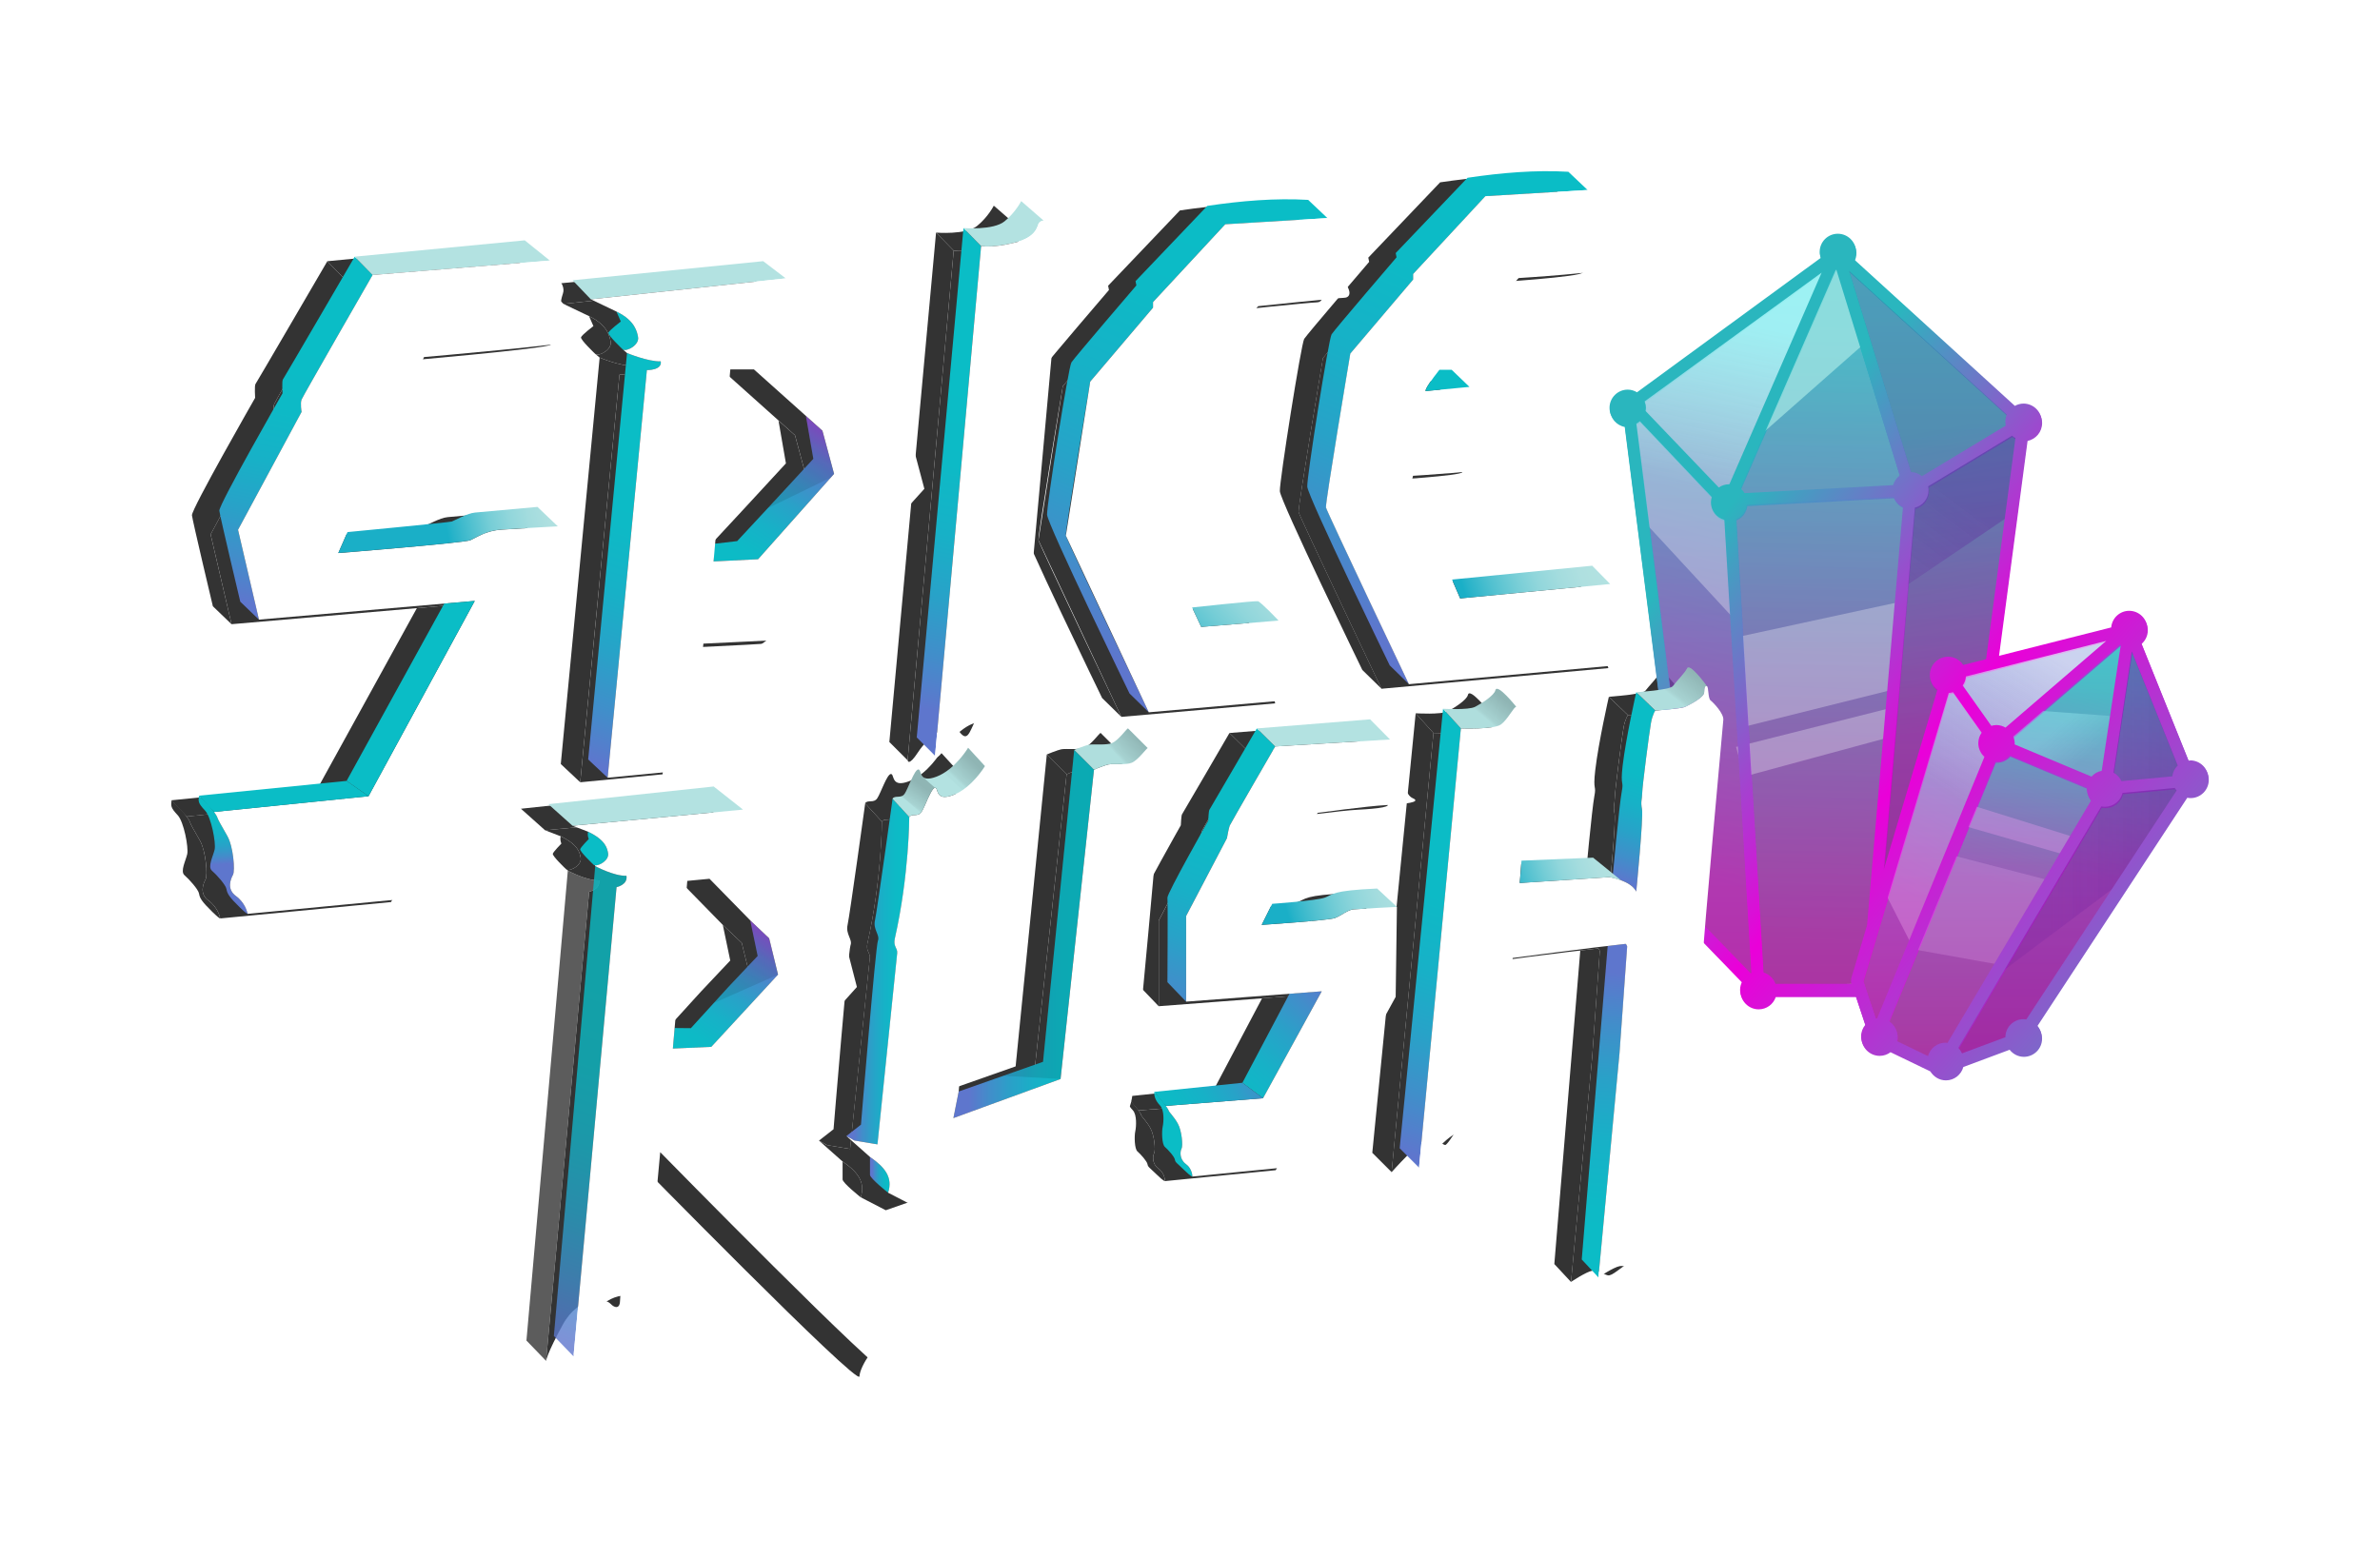 <svg width="139" height="91" viewBox="0 0 139 91" fill="none" xmlns="http://www.w3.org/2000/svg">
<g filter="url(#filter0_d_1039_153)">
<g opacity="0.8">
<path d="M71.805 38.821L72.873 39.873C72.873 39.873 70.276 44.355 70.215 44.505C70.154 44.656 70.055 45.233 70.055 45.233L67.671 49.781V54.782L66.581 53.645C66.581 53.645 66.611 48.952 66.581 48.712C66.55 48.472 68.964 44.212 68.964 44.212C68.964 44.212 68.988 43.636 69.032 43.575C69.077 43.514 71.803 38.823 71.803 38.823L71.805 38.821Z" fill="black"/>
<path d="M65.816 60.053C65.795 60.276 65.86 60.546 66.161 60.861C66.407 61.121 66.362 61.828 66.304 62.092C66.245 62.355 66.252 63.113 66.433 63.268C66.613 63.423 66.991 63.842 67.017 64.011C67.043 64.18 67.129 64.199 67.556 64.617C67.984 65.035 68.04 65 68.04 65C68.04 65 68.037 64.544 67.66 64.269C67.282 63.997 67.315 63.538 67.406 63.369C67.498 63.2 67.42 62.322 67.188 61.906C66.956 61.49 66.684 61.248 66.653 61.147C66.562 60.861 65.816 60.053 65.816 60.053Z" fill="black"/>
<path d="M73.71 54.319L70.961 59.522L72.164 60.424L75.594 54.175L73.71 54.319Z" fill="black"/>
<path d="M82.68 37.672L83.721 38.821L81.277 64.478L80.146 63.346L82.68 37.672Z" fill="black"/>
<path d="M93.962 48.35C93.962 48.35 94.389 44.007 94.297 43.537C94.206 43.068 94.305 42.995 94.309 42.598C94.314 42.201 94.729 39.006 94.821 38.504C94.912 38.003 95.076 37.778 95.076 37.778L93.962 36.707C93.962 36.707 93.359 39.352 93.167 41.003C93.021 42.262 93.249 41.825 93.113 42.527C92.977 43.23 92.587 47.444 92.587 47.444L92.843 47.611C93.23 47.725 93.76 47.951 93.962 48.348V48.35Z" fill="black"/>
<path d="M93.436 51.563C93.436 51.563 93.397 51.404 93.314 51.411C93.038 51.439 92.688 51.481 92.294 51.528L90.778 69.845L91.754 70.893L92.986 57.805L93.434 51.563H93.436Z" fill="black"/>
<path d="M32.754 44.857C33.808 45.362 33.862 45.858 33.911 46.091C34.017 46.575 33.198 46.964 33.055 46.772C33.055 46.772 32.243 46.004 32.287 45.872C32.332 45.741 32.785 45.283 32.785 45.283C32.677 44.984 32.752 44.86 32.752 44.86L32.754 44.857Z" fill="black"/>
<path opacity="0.8" d="M33.163 46.864C33.163 46.864 34.246 47.453 34.988 47.43C35.075 47.963 34.408 48.094 34.408 48.094L31.893 75.501L30.746 74.313L33.163 46.864Z" fill="black"/>
<path d="M40.938 53.929L38.749 56.332L37.801 56.323L37.697 57.525L39.94 57.427L43.84 53.203L43.321 51.084L42.216 50.037L42.65 52.113L40.938 53.929Z" fill="black"/>
<path d="M50.528 42.929L51.507 44C51.507 44 51.507 47.368 50.664 51.103C50.559 51.566 50.833 51.651 50.803 51.953C50.772 52.257 49.651 63.123 49.651 63.123L48.302 62.897L47.833 62.632L48.682 61.969C48.682 61.969 49.538 51.559 49.672 51.223C49.806 50.887 49.379 50.579 49.501 50.037C49.623 49.494 50.531 42.929 50.531 42.929H50.528Z" fill="black"/>
<path d="M49.21 63.855C50.083 64.454 50.561 65.056 50.27 65.946C50.27 65.946 49.21 65.107 49.21 64.901V63.855Z" fill="black"/>
<path d="M54.39 60.031L59.317 58.298L61.138 40.077L62.292 41.231L60.34 59.301L54.08 61.586L54.39 60.031Z" fill="black"/>
<path d="M19.112 11.261L20.16 12.332C20.16 12.332 16.099 19.393 16.012 19.611C15.926 19.83 16.012 20.332 16.012 20.332L12.301 27.22L13.523 32.467L12.432 31.417C12.432 31.417 11.252 26.454 11.21 26.106C11.168 25.759 14.9 19.243 14.9 19.243C14.9 19.243 14.856 18.521 14.921 18.435C14.987 18.348 19.114 11.266 19.114 11.266L19.112 11.261Z" fill="black"/>
<path d="M10.018 42.751C9.988 43.077 9.943 43.162 10.377 43.622C10.736 44 11.02 45.511 10.935 45.894C10.851 46.276 10.511 46.904 10.776 47.131C11.041 47.359 11.59 47.965 11.627 48.212C11.665 48.459 11.78 48.668 12.404 49.274C13.028 49.88 12.841 49.577 12.841 49.577C12.841 49.577 12.728 49.008 12.177 48.609C11.625 48.209 11.874 47.622 12.005 47.376C12.137 47.129 12.024 45.727 11.684 45.118C11.344 44.51 11.144 44.186 11.097 44.038C10.964 43.62 10.018 42.748 10.018 42.748V42.751Z" fill="black"/>
<path d="M19.112 11.261L29.045 10.307L30.514 11.489L20.158 12.332L19.112 11.261Z" fill="black"/>
<path d="M32.166 16.133C32.33 15.907 31.455 14.932 31.255 14.545C31.058 14.157 31.187 13.673 31.281 13.396C31.375 13.119 31.222 12.755 30.95 12.525C30.678 12.295 30.446 11.963 30.514 11.487L20.16 12.33C20.16 12.33 16.099 19.391 16.012 19.609C15.926 19.828 16.012 20.33 16.012 20.33L12.301 27.217L13.523 32.465L26.129 31.372L19.924 42.781L10.903 43.7V43.704C10.994 43.829 11.067 43.944 11.097 44.038C11.144 44.186 11.344 44.512 11.684 45.118C12.024 45.724 12.139 47.129 12.005 47.376C11.872 47.622 11.628 48.209 12.177 48.609C12.726 49.008 12.841 49.577 12.841 49.577C12.841 49.577 12.873 49.631 12.862 49.647L12.866 49.654L22.835 48.698L31.035 33.963L30.976 27.02C30.976 27.02 28.616 27.149 27.696 27.208C26.776 27.267 26.23 27.668 25.869 27.828C25.509 27.985 18.157 28.577 18.157 28.577L23.163 17.126C23.163 17.126 31.997 16.363 32.163 16.137L32.166 16.133Z" fill="black"/>
<path d="M26.127 31.373L24.346 31.528L18.642 41.886L19.923 42.781L26.127 31.373Z" fill="black"/>
<path d="M18.642 41.886L10.018 42.751L10.903 43.702L19.923 42.781L18.642 41.886Z" fill="black"/>
<path d="M26.127 26.214C25.718 26.245 24.914 26.686 24.789 26.733C24.663 26.78 18.694 27.351 18.694 27.351L18.159 28.573C18.159 28.573 25.512 27.983 25.871 27.823C26.23 27.666 26.776 27.262 27.698 27.203C28.618 27.144 30.978 27.015 30.978 27.015L29.789 25.881C29.789 25.881 26.535 26.179 26.127 26.212V26.214Z" fill="black"/>
<path d="M34.401 14.467C35.52 15.005 35.607 15.693 35.661 15.938C35.774 16.452 34.901 16.868 34.751 16.661C34.751 16.661 33.888 15.844 33.934 15.703C33.981 15.562 34.657 15.05 34.657 15.05L34.401 14.467Z" fill="black"/>
<path d="M35.021 16.891C35.021 16.891 36.248 17.401 36.989 17.377C37.076 17.91 36.18 17.887 36.18 17.887L33.887 41.7L32.752 40.634L35.021 16.891Z" fill="black"/>
<path d="M46.43 21.429L45.468 20.572L45.902 23.071L43.598 25.568L41.454 27.877L40.074 28.039V29.066L42.671 28.936L47.11 23.952L46.43 21.429Z" fill="black"/>
<path d="M31.842 12.64L32.907 13.753L44.29 12.529L42.972 11.524L31.842 12.64Z" fill="black"/>
<path d="M34.422 14.517L34.549 14.808C34.479 14.646 34.441 14.561 34.422 14.517Z" fill="black"/>
<path d="M34.401 14.467L34.411 14.488L34.401 14.467Z" fill="black"/>
<path d="M52.384 24.819L50.568 17.998L44.29 12.529L32.907 13.753L34.401 14.467C35.52 15.005 35.607 15.693 35.661 15.938C35.767 16.419 35.009 16.814 34.788 16.694L35.021 16.891C35.021 16.891 36.248 17.401 36.989 17.378C37.076 17.911 36.18 17.887 36.18 17.887L33.888 41.7L38.697 41.235L39.481 33.867C39.481 33.867 44.18 33.648 44.461 33.615C44.743 33.583 46.655 31.516 46.655 31.516L46.624 31.201L52.387 24.821L52.384 24.819ZM42.671 28.936L40.074 29.066L41.053 17.847H42.432L46.432 21.427L47.112 23.95L42.674 28.936H42.671Z" fill="black"/>
<path opacity="0.1" d="M43.244 25.951L46.918 24.168L47.11 23.952L46.43 21.429L45.468 20.572L45.902 23.071L43.598 25.568L43.244 25.951Z" fill="black"/>
<path d="M54.669 9.588L55.699 10.643L53.008 40.416L51.941 39.347L54.669 9.588Z" fill="black"/>
<path d="M54.669 9.588C54.669 9.588 56.415 9.734 57.069 9.196C57.724 8.658 58.041 8.015 58.041 8.015L59.35 9.152C59.35 9.152 59.143 9.166 59.059 9.325C58.974 9.485 58.944 10.126 57.637 10.446C56.33 10.765 55.699 10.641 55.699 10.641L54.669 9.588Z" fill="black"/>
<path d="M59.488 10.218C59.488 10.218 59.502 9.342 59.35 9.154C59.35 9.154 59.143 9.168 59.059 9.328C58.974 9.487 58.944 10.129 57.637 10.448C56.33 10.768 55.699 10.643 55.699 10.643L53.008 40.416C53.008 40.416 53.053 40.815 53.623 39.936C54.193 39.06 55.507 38.01 55.997 38.701C56.488 39.391 56.607 38.821 56.966 38.076C57.325 37.331 58.001 36.615 58.12 35.591C58.24 34.567 60.363 11.04 60.363 11.04L59.488 10.216V10.218Z" fill="black"/>
<path d="M74.801 7.944L75.925 9.008L69.959 9.368L65.741 13.915V14.239L62.071 18.561C62.071 18.561 60.598 27.309 60.65 27.558C60.701 27.807 65.492 37.879 65.492 37.879L64.368 36.78C64.368 36.78 59.575 26.91 59.552 26.334C59.528 25.759 60.8 17.713 60.973 17.439C61.147 17.164 64.767 12.941 64.767 12.941L64.718 12.692L68.91 8.294C70.909 7.998 72.882 7.832 74.801 7.944Z" fill="black"/>
<path d="M76.875 12.689C76.336 12.003 76.561 10.632 76.591 10.322C76.622 10.011 75.989 9.246 75.925 9.009L69.959 9.368L65.741 13.915V14.24L62.071 18.562L60.65 27.558L65.492 37.879L74.473 37.09C74.473 36.883 73.987 36 73.898 35.838C73.809 35.676 73.706 34.555 73.706 34.363C73.706 34.17 73.795 34.025 73.809 33.804C73.823 33.583 73.293 33.169 73.251 33.007C73.208 32.845 73.075 32.521 73.075 32.521L68.554 32.89C68.554 32.89 65.532 26.466 65.579 26.226C65.626 25.986 66.491 20.373 66.491 20.373L71.88 14.153C71.88 14.153 76.533 13.666 76.878 13.666C77.222 13.666 77.417 13.37 76.878 12.687L76.875 12.689Z" fill="black"/>
<path d="M68.021 31.755C68.021 31.755 71.695 31.356 71.864 31.389C72.033 31.422 73.072 32.521 73.072 32.521L68.551 32.89L68.021 31.755Z" fill="black"/>
<path d="M89.997 6.302L91.121 7.366L85.155 7.726L80.936 12.273V12.597L77.267 16.919C77.267 16.919 75.794 25.667 75.845 25.916C75.897 26.165 80.688 36.237 80.688 36.237L79.564 35.138C79.564 35.138 74.771 25.267 74.747 24.692C74.722 24.116 75.996 16.071 76.169 15.797C76.343 15.522 79.963 11.298 79.963 11.298L79.913 11.05L84.108 6.652C86.107 6.356 88.08 6.19 89.999 6.302H89.997Z" fill="black"/>
<path d="M93.558 34.297C93.319 34.055 93.211 33.214 93.195 32.627C93.181 32.039 93.42 32.056 93.359 31.828C93.298 31.603 92.803 31.241 92.712 30.879C92.622 30.517 92.435 30.384 92.435 30.384L83.677 31.227L80.805 24.575L80.925 24.063C80.925 24.063 85.42 23.792 85.403 23.581C85.389 23.37 85.087 22.618 84.908 22.256C84.728 21.895 84.847 20.504 84.922 20.285C84.998 20.067 84.472 19.755 84.486 19.412C84.5 19.069 84.216 18.869 84.216 18.869L81.652 19.113C81.631 18.514 87.093 12.511 87.093 12.511C87.093 12.511 92.43 12.179 92.435 11.912C92.439 11.644 91.853 10.591 91.771 9.927C91.689 9.262 91.874 9.086 91.853 8.776C91.832 8.466 91.297 7.848 91.116 7.366L85.15 7.726L80.932 12.273V12.598L77.262 16.919C77.262 16.919 75.789 25.667 75.841 25.916C75.892 26.165 80.683 36.237 80.683 36.237L93.934 35.03C93.934 35.03 93.791 34.534 93.554 34.292L93.558 34.297Z" fill="black"/>
<path d="M84.221 18.869L83.182 17.868H82.466C81.976 18.496 81.65 18.965 81.657 19.113L84.221 18.869Z" fill="black"/>
<path d="M83.205 30.125L91.388 29.315L92.439 30.384L83.679 31.224L83.205 30.125Z" fill="black"/>
<path d="M52.208 72.636C52.143 72.441 41.533 61.723 41.533 61.723C41.89 61.528 43.448 59.74 43.448 59.74L43.481 59.449L48.445 53.927L46.92 48.017L41.794 43.563L31.835 44.505L32.754 44.858C33.808 45.362 33.862 45.858 33.911 46.091C34.002 46.511 33.397 46.859 33.144 46.816L33.163 46.864C33.163 46.864 34.246 47.453 34.988 47.43C35.075 47.963 34.408 48.094 34.408 48.094L31.893 75.501C31.893 75.501 31.938 75.086 32.869 73.385C33.81 71.67 35.335 71.825 35.642 72.152C35.95 72.476 36.212 72.413 36.212 71.99C36.212 71.567 36.959 63.576 36.959 63.576C36.959 63.576 50.163 77.056 50.195 76.406C50.228 75.755 51.232 74.36 51.849 74.036C52.466 73.712 51.915 72.995 51.915 72.899C51.915 72.803 52.272 72.833 52.206 72.638L52.208 72.636ZM37.698 57.525L38.54 47.728L39.837 47.603L42.218 50.037L43.321 51.082L43.84 53.201L39.941 57.424L37.695 57.523L37.698 57.525Z" fill="black"/>
<path opacity="0.1" d="M40.081 54.866L43.837 53.206L43.84 53.203L43.321 51.084L42.216 50.037L42.65 52.113L40.938 53.929L40.081 54.866Z" fill="black"/>
<path d="M31.835 44.505L30.425 43.246L40.081 42.213L41.794 43.563L31.835 44.505Z" fill="black"/>
<path d="M65.546 40.636C65.445 40.535 65.513 39.934 65.429 39.969C65.344 40.005 64.861 40.672 64.511 40.822C64.162 40.972 63.427 40.871 63.16 40.923C62.892 40.972 62.292 41.233 62.292 41.233L61.316 50.267L60.34 59.301L54.081 61.586L54.235 60.809L54.39 60.031L55.92 41.022C55.92 41.022 55.169 42.29 54.078 42.708C52.987 43.126 53.233 42.273 53.006 42.29C52.778 42.306 52.417 43.408 52.213 43.709C52.011 44.009 51.648 43.775 51.502 43.998C51.502 43.998 51.502 47.366 50.66 51.101C50.554 51.563 50.829 51.648 50.798 51.951C50.768 52.254 49.646 63.12 49.646 63.12L48.297 62.895L47.828 62.629L49.208 63.853C50.08 64.452 50.559 65.053 50.268 65.944L51.732 66.702C51.732 66.702 61.539 63.261 62.224 63.12C62.909 62.979 64.274 61.859 64.509 60.421C64.743 58.984 66.278 41.919 66.278 41.602C66.278 41.285 65.644 40.733 65.544 40.634L65.546 40.636Z" fill="black"/>
<path d="M62.292 41.231C62.292 41.231 62.895 40.97 63.16 40.921C63.427 40.871 64.162 40.97 64.511 40.82C64.861 40.669 65.344 40.002 65.429 39.967L64.277 38.818C64.192 38.851 63.709 39.521 63.359 39.671C63.01 39.821 62.275 39.72 62.008 39.772C61.74 39.821 61.138 40.077 61.138 40.077L62.292 41.231Z" fill="black"/>
<path opacity="0.2" d="M62.292 41.231C62.292 41.231 62.895 40.97 63.16 40.921C63.427 40.871 64.162 40.97 64.511 40.82C64.861 40.669 65.344 40.002 65.429 39.967L64.277 38.818C64.192 38.851 63.709 39.521 63.359 39.671C63.01 39.821 62.275 39.72 62.008 39.772C61.74 39.821 61.138 40.077 61.138 40.077L62.292 41.231Z" fill="black"/>
<path d="M52.215 43.709C52.417 43.408 52.781 42.307 53.008 42.29C53.236 42.274 52.989 43.124 54.081 42.708C55.171 42.29 55.922 41.022 55.922 41.022L54.941 39.951C54.941 39.951 54.191 41.219 53.1 41.637C52.009 42.055 52.255 41.203 52.028 41.219C51.8 41.236 51.439 42.337 51.235 42.638C51.033 42.938 50.669 42.704 50.524 42.927L51.504 43.998C51.65 43.775 52.011 44.007 52.215 43.709Z" fill="black"/>
<path opacity="0.1" d="M62.292 41.231L61.138 40.077L59.317 58.298L57.004 59.113L60.34 59.301L62.292 41.231Z" fill="black"/>
<path opacity="0.2" d="M52.316 41.663C52.274 41.628 52.241 41.583 52.218 41.538C52.14 41.383 52.133 41.212 52.03 41.219C51.802 41.235 51.441 42.337 51.237 42.638C51.185 42.713 51.124 42.755 51.059 42.779L52.178 43.751C52.192 43.737 52.206 43.725 52.218 43.706C52.419 43.406 52.783 42.304 53.011 42.288C53.011 42.288 52.532 41.888 52.319 41.661L52.316 41.663Z" fill="black"/>
<path opacity="0.2" d="M54.62 42.419C55.411 41.882 55.922 41.022 55.922 41.022L54.941 39.951C54.941 39.951 54.386 40.89 53.534 41.419L54.622 42.419H54.62Z" fill="black"/>
<path d="M79.355 43.3C80.453 43.244 81.467 43.131 80.899 42.892C80.329 42.652 80.251 41.062 80.148 40.848C80.045 40.632 80.296 40.233 80.005 40.078C79.714 39.922 79.583 39.467 79.583 39.467L72.875 39.873C72.875 39.873 70.278 44.355 70.217 44.505C70.156 44.656 70.058 45.233 70.058 45.233L67.674 49.781V54.782L75.594 54.178L72.164 60.426L66.487 60.873C66.567 60.976 66.63 61.072 66.653 61.147C66.686 61.251 66.956 61.49 67.188 61.906C67.42 62.322 67.498 63.2 67.406 63.369C67.315 63.538 67.282 63.994 67.66 64.269C68.037 64.541 68.04 64.999 68.04 64.999L74.508 64.361L79.911 54.502L79.984 49.25C79.984 49.25 77.746 49.363 77.436 49.391C77.126 49.419 76.732 49.757 76.366 49.898C76 50.039 72.085 50.298 72.085 50.298L75.353 43.754C75.353 43.754 78.252 43.357 79.35 43.3H79.355Z" fill="black"/>
<path d="M72.873 39.873L79.58 39.467L78.417 38.29L71.805 38.821L72.873 39.873Z" fill="black"/>
<path d="M75.773 48.705C75.263 48.888 72.701 49.067 72.701 49.067L72.087 50.295C72.087 50.295 76.002 50.037 76.368 49.896C76.734 49.755 77.129 49.417 77.438 49.389C77.748 49.36 79.986 49.248 79.986 49.248L78.83 48.174C76.115 48.296 76.279 48.522 75.77 48.705H75.773Z" fill="black"/>
<path d="M65.816 60.053L70.961 59.522L72.164 60.424L66.487 60.872L65.816 60.053Z" fill="black"/>
<path d="M93.312 51.411C91.543 51.599 86.745 52.231 86.745 52.231C86.745 52.231 86.114 60.32 85.903 60.642C85.692 60.964 84.58 62.921 84.399 62.89C84.219 62.86 83.857 62.458 83.407 62.524C82.956 62.59 81.274 64.476 81.274 64.476L83.719 38.819C83.719 38.819 85.659 38.896 86.07 38.579C86.48 38.262 86.811 37.545 86.952 37.557C87.093 37.569 87.015 38.384 87.203 38.504C87.391 38.623 87.82 39.295 87.82 39.295L87.156 47.85L92.404 47.507C92.404 47.507 93.631 47.697 93.962 48.35C93.962 48.35 94.389 44.007 94.297 43.537C94.206 43.068 94.305 42.995 94.309 42.598C94.314 42.201 94.729 39.006 94.821 38.504C94.912 38.001 95.074 37.778 95.074 37.778C95.074 37.778 96.59 37.675 96.824 37.557C97.059 37.44 97.927 37.019 97.927 36.704C97.927 36.39 97.981 36.319 98.089 36.354C98.197 36.39 98.143 37.059 98.305 37.186C98.466 37.313 99.081 37.945 99.046 38.325C99.011 38.706 97.835 51.66 97.866 51.991C97.896 52.322 97.896 52.971 97.835 53.429C97.774 53.887 96.151 69.359 96.123 69.601C96.095 69.843 95.731 69.481 95.191 69.751C94.652 70.022 94.168 70.564 93.899 70.503C93.629 70.442 93.357 70.172 92.998 70.233C92.639 70.294 91.752 70.888 91.752 70.888L92.984 57.8L93.432 51.559C93.432 51.559 93.392 51.399 93.31 51.406L93.312 51.411Z" fill="black"/>
<path d="M87.158 47.852L92.406 47.509C92.406 47.509 92.566 47.547 92.782 47.608L93.063 47.685L91.442 46.37L87.261 46.546L87.161 47.852H87.158Z" fill="black"/>
<path d="M86.072 38.581C86.483 38.262 86.813 37.548 86.954 37.559C86.954 37.559 85.833 36.143 85.734 36.594C85.668 36.895 84.934 37.357 84.552 37.559C84.169 37.761 82.68 37.672 82.68 37.672L83.721 38.821C83.721 38.821 85.662 38.898 86.072 38.581Z" fill="black"/>
<path opacity="0.2" d="M86.072 38.581C86.483 38.262 86.813 37.548 86.954 37.559C86.954 37.559 85.833 36.143 85.734 36.594C85.668 36.895 84.934 37.357 84.552 37.559C84.169 37.761 82.68 37.672 82.68 37.672L83.721 38.821C83.721 38.821 85.662 38.898 86.072 38.581Z" fill="black"/>
<path d="M96.829 37.559C97.064 37.444 97.932 37.022 97.932 36.707C97.932 36.392 97.986 36.322 98.094 36.357C98.094 36.357 97.075 34.936 96.923 35.328C96.848 35.523 96.273 36.115 96.102 36.347C95.93 36.58 93.964 36.705 93.964 36.705L95.079 37.776C95.079 37.776 96.594 37.672 96.829 37.555V37.559Z" fill="black"/>
<path opacity="0.2" d="M96.829 37.559C97.064 37.444 97.932 37.022 97.932 36.707C97.932 36.392 97.986 36.322 98.094 36.357C98.094 36.357 97.075 34.936 96.923 35.328C96.848 35.523 96.273 36.115 96.102 36.347C95.93 36.58 93.964 36.705 93.964 36.705L95.079 37.776C95.079 37.776 96.594 37.672 96.829 37.555V37.559Z" fill="black"/>
</g>
<path opacity="0.7" d="M100.755 25.421L102.723 53.632L108.147 53.481L109.653 48.908L111.49 24.477L107.089 10.806L100.755 25.421Z" fill="url(#paint0_linear_1039_153)"/>
<path opacity="0.7" d="M109.653 48.908L111.49 24.477L107.089 10.806L118.097 20.613L116.434 34.826L113.625 35.442L109.653 48.908Z" fill="url(#paint1_linear_1039_153)"/>
<path opacity="0.7" d="M95.159 19.638L98.589 50.002L102.723 53.632L100.755 25.421L107.089 10.806L95.159 19.638Z" fill="url(#paint2_linear_1039_153)"/>
<path opacity="0.7" d="M108.147 53.481L113.625 35.442L124.633 32.792L116.809 39.35L109.62 56.659L108.147 53.481Z" fill="url(#paint3_linear_1039_153)"/>
<path opacity="0.7" d="M124.633 32.792L116.809 39.35L109.62 56.659L113.309 58.346L123.014 42.035L124.633 32.792Z" fill="url(#paint4_linear_1039_153)"/>
<g opacity="0.7" filter="url(#filter1_i_1039_153)">
<path d="M124.633 32.792L123.014 42.035L113.309 58.346L118.097 56.659L127.817 41.633L124.633 32.792Z" fill="url(#paint5_linear_1039_153)"/>
</g>
<g filter="url(#filter2_d_1039_153)">
<path d="M127.942 40.505C127.909 40.505 127.876 40.513 127.846 40.515L125.073 33.621C125.295 33.426 125.439 33.144 125.439 32.825C125.439 32.24 124.965 31.763 124.378 31.763C123.824 31.763 123.374 32.19 123.327 32.733L116.739 34.401L118.417 21.759C118.9 21.66 119.266 21.233 119.266 20.718C119.266 20.133 118.792 19.656 118.205 19.656C118.022 19.656 117.851 19.708 117.701 19.79L108.321 11.243C108.385 11.106 108.422 10.956 108.422 10.796C108.422 10.211 107.948 9.735 107.362 9.735C106.775 9.735 106.301 10.209 106.301 10.796C106.301 10.918 106.327 11.034 106.365 11.144L95.633 18.996C95.474 18.9 95.289 18.841 95.089 18.841C94.505 18.841 94.029 19.316 94.029 19.903C94.029 20.427 94.409 20.859 94.906 20.946L98.613 50.08L98.707 50.265L101.771 53.427C101.698 53.57 101.654 53.73 101.654 53.904C101.654 54.489 102.128 54.965 102.714 54.965C103.179 54.965 103.568 54.665 103.711 54.249H108.401L108.966 55.95C108.814 56.133 108.72 56.365 108.72 56.621C108.72 57.206 109.194 57.683 109.781 57.683C110.02 57.683 110.236 57.601 110.414 57.469L112.744 58.594C112.929 58.904 113.265 59.114 113.649 59.114C114.137 59.114 114.543 58.782 114.665 58.334L117.37 57.326C117.565 57.575 117.863 57.739 118.203 57.739C118.787 57.739 119.264 57.265 119.264 56.678C119.264 56.398 119.153 56.149 118.98 55.959L127.745 42.605C127.808 42.617 127.871 42.624 127.94 42.624C128.524 42.624 129 42.15 129 41.562C129 40.975 128.526 40.501 127.94 40.501L127.942 40.505ZM118.205 55.618C117.624 55.618 117.15 56.09 117.147 56.673L114.614 57.617C114.56 57.498 114.487 57.389 114.393 57.298L121.856 44.696L122.75 43.188C122.818 43.202 122.891 43.209 122.963 43.209C123.461 43.209 123.876 42.864 123.991 42.399L127.039 42.112C127.071 42.166 127.107 42.213 127.149 42.26L118.37 55.632C118.316 55.623 118.262 55.616 118.208 55.616L118.205 55.618ZM114.846 35.596L123.041 33.52L117.154 38.584C116.997 38.492 116.817 38.436 116.622 38.436C116.519 38.436 116.42 38.455 116.326 38.483L114.653 36.122C114.761 35.972 114.827 35.791 114.844 35.596H114.846ZM122.773 41.109C122.536 41.151 122.33 41.276 122.177 41.447L117.678 39.563C117.678 39.542 117.685 39.521 117.685 39.498C117.685 39.359 117.657 39.228 117.607 39.108L123.848 33.74C123.862 33.748 123.874 33.755 123.888 33.762L122.773 41.109ZM110.339 55.724L116.566 40.552C116.587 40.552 116.605 40.559 116.624 40.559C116.939 40.559 117.218 40.421 117.413 40.202L121.912 42.086C121.912 42.107 121.905 42.129 121.905 42.152C121.905 42.413 122.004 42.65 122.159 42.833L114.621 55.56L113.764 57.004C113.724 56.999 113.687 56.992 113.647 56.992C113.159 56.992 112.753 57.324 112.629 57.775L110.799 56.892C110.822 56.805 110.836 56.718 110.836 56.624C110.836 56.243 110.635 55.912 110.334 55.724H110.339ZM126.895 41.433L123.928 41.713C123.829 41.499 123.663 41.325 123.456 41.215L124.531 34.128L127.215 40.799C127.041 40.964 126.928 41.184 126.895 41.433ZM114.682 34.924C114.492 34.636 114.168 34.445 113.797 34.445C113.213 34.445 112.737 34.92 112.737 35.507C112.737 35.862 112.913 36.174 113.18 36.367L110.046 46.876L111.859 25.738C112.319 25.623 112.659 25.209 112.659 24.711C112.659 24.636 112.65 24.561 112.636 24.491L117.532 21.533C117.593 21.585 117.661 21.63 117.734 21.667L116.021 34.589L114.682 34.927V34.924ZM101.914 24.887C101.851 24.782 101.771 24.69 101.677 24.613L107.24 11.849C107.254 11.849 107.268 11.851 107.282 11.853L110.977 23.859C110.789 23.995 110.653 24.192 110.588 24.42L101.914 24.887ZM96.079 19.527L106.416 12.006L101.027 24.371C101.027 24.371 101.013 24.371 101.006 24.371C100.783 24.371 100.577 24.441 100.408 24.559L96.133 20.089C96.143 20.03 96.152 19.969 96.152 19.908C96.152 19.774 96.124 19.647 96.079 19.53V19.527ZM117.171 20.941L112.275 23.899C112.099 23.753 111.878 23.661 111.634 23.652L108.019 11.903L117.232 20.298C117.176 20.427 117.145 20.568 117.145 20.718C117.145 20.793 117.154 20.869 117.169 20.941H117.171ZM95.591 20.833C95.666 20.793 95.737 20.744 95.8 20.688L100.002 25.118C99.972 25.216 99.95 25.32 99.95 25.428C99.95 25.916 100.284 26.325 100.734 26.447L101.724 43.016L102.315 52.919C102.301 52.926 102.287 52.934 102.271 52.941L99.284 49.859L95.594 20.829L95.591 20.833ZM103.714 53.556C103.601 53.23 103.336 52.978 103 52.884L101.419 26.405C101.757 26.262 102.001 25.947 102.053 25.569L110.618 25.108C110.721 25.362 110.921 25.566 111.17 25.677L109.07 50.131L108.138 53.255V53.462L108.171 53.554H103.711L103.714 53.556ZM113.842 36.559C113.929 36.554 114.011 36.541 114.093 36.517L115.766 38.878C115.641 39.051 115.566 39.263 115.566 39.493C115.566 39.81 115.707 40.092 115.927 40.285L109.656 55.569C109.63 55.571 109.602 55.571 109.574 55.576L108.833 53.345L113.842 36.554V36.559Z" fill="url(#paint6_linear_1039_153)"/>
</g>
<path opacity="0.3" d="M100.755 25.421L102.723 53.632L108.147 53.481L109.653 48.908L111.49 24.477L107.089 10.806L100.755 25.421Z" fill="url(#paint7_linear_1039_153)"/>
<path opacity="0.3" d="M109.653 48.908L111.49 24.477L107.089 10.806L118.097 20.613L116.434 34.826L113.625 35.442L109.653 48.908Z" fill="url(#paint8_linear_1039_153)"/>
<g style="mix-blend-mode:overlay" opacity="0.2">
<path d="M109.653 48.908L111.49 24.477L107.089 10.806L118.097 20.613L116.434 34.826L113.625 35.442L109.653 48.908Z" fill="#5A117C"/>
</g>
<path opacity="0.3" d="M111.49 24.477L118.097 20.613L117.581 25.983L111.143 30.34L111.49 24.477Z" fill="url(#paint9_linear_1039_153)"/>
<path opacity="0.7" d="M102.284 21.888L108.806 16.138L107.089 10.806L102.284 21.888Z" fill="#A8E8E6"/>
<path opacity="0.4" d="M95.159 19.638L98.589 50.002L102.723 53.632L100.755 25.421L107.089 10.806L95.159 19.638Z" fill="url(#paint10_linear_1039_153)"/>
<path opacity="0.77" d="M107.089 10.806L95.159 19.638L96.053 26.506L101.221 32.097L100.755 25.421L107.089 10.806Z" fill="url(#paint11_linear_1039_153)"/>
<path opacity="0.3" d="M101.231 33.269L111.014 31.148L110.721 36.243L101.667 38.505L101.231 33.269Z" fill="white"/>
<path opacity="0.3" d="M101.393 39.635L110.524 37.333L110.395 39.054L101.869 41.366L101.393 39.635Z" fill="white"/>
<path opacity="0.4" d="M108.147 53.481L113.625 35.442L124.633 32.792L116.809 39.35L109.62 56.66L108.147 53.481Z" fill="url(#paint12_linear_1039_153)"/>
<path opacity="0.3" d="M124.633 32.792L116.809 39.35L109.62 56.66L113.309 58.346L123.014 42.035L124.633 32.792Z" fill="url(#paint13_linear_1039_153)"/>
<path opacity="0.4" d="M124.633 32.792L123.014 42.035L113.309 58.346L118.097 56.66L127.817 41.634L124.633 32.792Z" fill="url(#paint14_linear_1039_153)"/>
<g style="mix-blend-mode:overlay" opacity="0.2">
<path d="M124.633 32.792L123.014 42.035L113.309 58.346L118.097 56.66L127.817 41.634L124.633 32.792Z" fill="#5A117C"/>
</g>
<path opacity="0.3" d="M116.391 53.167L124.098 47.381L127.817 41.634L124.633 32.792L123.014 42.035L116.391 53.167Z" fill="url(#paint15_linear_1039_153)"/>
<path opacity="0.2" d="M116.863 52.373L111.779 51.461L114.059 45.972L119.681 47.433L116.863 52.373Z" fill="#FAC2FF"/>
<path opacity="0.3" d="M114.768 44.262L120.72 45.972L121.278 44.952L115.261 43.073L114.768 44.262Z" fill="#FFA6FB"/>
<path opacity="0.7" d="M110.017 48.002L111.779 51.461L116.809 39.35L124.633 32.792L113.625 35.442L110.017 48.002Z" fill="url(#paint16_linear_1039_153)"/>
<path opacity="0.32" d="M123.014 42.035L116.809 39.35L119 37.513L123.43 37.84L123.014 42.035Z" fill="url(#paint17_linear_1039_153)"/>
<path d="M127.915 40.426C127.883 40.426 127.85 40.433 127.819 40.435L125.046 33.541C125.269 33.346 125.412 33.065 125.412 32.745C125.412 32.16 124.938 31.683 124.352 31.683C123.798 31.683 123.348 32.111 123.301 32.654L116.713 34.321L118.39 21.679C118.874 21.581 119.24 21.153 119.24 20.639C119.24 20.054 118.766 19.577 118.179 19.577C117.996 19.577 117.825 19.629 117.675 19.711L108.295 11.163C108.358 11.027 108.396 10.877 108.396 10.717C108.396 10.132 107.922 9.655 107.335 9.655C106.749 9.655 106.275 10.13 106.275 10.717C106.275 10.839 106.301 10.954 106.338 11.065L95.607 18.917C95.448 18.821 95.262 18.762 95.063 18.762C94.479 18.762 94.002 19.236 94.002 19.824C94.002 20.348 94.382 20.78 94.88 20.867L98.587 50L98.681 50.186L101.745 53.347C101.672 53.491 101.627 53.651 101.627 53.824C101.627 54.409 102.101 54.886 102.688 54.886C103.152 54.886 103.542 54.585 103.685 54.17H108.375L108.94 55.87C108.788 56.053 108.694 56.286 108.694 56.542C108.694 57.127 109.168 57.604 109.754 57.604C109.994 57.604 110.209 57.522 110.388 57.39L112.717 58.515C112.903 58.825 113.238 59.034 113.623 59.034C114.111 59.034 114.517 58.703 114.639 58.254L117.344 57.247C117.539 57.496 117.837 57.66 118.177 57.66C118.761 57.66 119.237 57.186 119.237 56.598C119.237 56.319 119.127 56.07 118.953 55.88L127.718 42.526C127.782 42.538 127.845 42.545 127.913 42.545C128.497 42.545 128.974 42.07 128.974 41.483C128.974 40.896 128.5 40.421 127.913 40.421L127.915 40.426ZM118.179 55.539C117.597 55.539 117.123 56.011 117.121 56.594L114.587 57.538C114.533 57.418 114.461 57.31 114.367 57.218L121.83 44.617L122.724 43.108C122.792 43.123 122.864 43.13 122.937 43.13C123.434 43.13 123.85 42.784 123.965 42.319L127.012 42.033C127.045 42.087 127.08 42.134 127.122 42.181L118.343 55.553C118.289 55.544 118.235 55.537 118.181 55.537L118.179 55.539ZM114.819 35.517L123.014 33.44L117.128 38.505C116.971 38.413 116.79 38.357 116.595 38.357C116.492 38.357 116.394 38.376 116.3 38.404L114.627 36.043C114.735 35.893 114.801 35.712 114.817 35.517H114.819ZM122.747 41.03C122.51 41.072 122.304 41.197 122.151 41.368L117.651 39.484C117.651 39.463 117.658 39.442 117.658 39.418C117.658 39.28 117.63 39.148 117.581 39.029L123.822 33.661C123.836 33.668 123.847 33.675 123.861 33.682L122.747 41.03ZM110.313 55.645L116.539 40.473C116.56 40.473 116.579 40.48 116.598 40.48C116.912 40.48 117.191 40.342 117.386 40.123L121.886 42.007C121.886 42.028 121.879 42.049 121.879 42.073C121.879 42.333 121.977 42.571 122.132 42.754L114.594 55.48L113.738 56.925C113.698 56.92 113.661 56.913 113.621 56.913C113.133 56.913 112.727 57.244 112.602 57.695L110.772 56.812C110.796 56.725 110.81 56.638 110.81 56.544C110.81 56.164 110.608 55.833 110.308 55.645H110.313ZM126.869 41.354L123.901 41.633C123.803 41.42 123.636 41.246 123.43 41.136L124.504 34.049L127.188 40.72C127.015 40.884 126.902 41.105 126.869 41.354ZM114.655 34.845C114.465 34.556 114.141 34.366 113.771 34.366C113.187 34.366 112.71 34.84 112.71 35.428C112.71 35.782 112.886 36.095 113.154 36.287L110.019 46.796L111.833 25.658C112.293 25.543 112.633 25.13 112.633 24.632C112.633 24.557 112.624 24.482 112.609 24.411L117.506 21.454C117.567 21.506 117.635 21.55 117.708 21.588L115.995 34.509L114.655 34.847V34.845ZM101.888 24.808C101.824 24.702 101.745 24.611 101.651 24.533L107.213 11.769C107.227 11.769 107.242 11.772 107.256 11.774L110.951 23.779C110.763 23.916 110.627 24.113 110.561 24.341L101.888 24.808ZM96.053 19.448L106.39 11.927L101.001 24.291C101.001 24.291 100.987 24.291 100.98 24.291C100.757 24.291 100.55 24.362 100.382 24.479L96.107 20.009C96.116 19.951 96.126 19.89 96.126 19.828C96.126 19.695 96.097 19.568 96.053 19.45V19.448ZM117.144 20.862L112.248 23.819C112.072 23.674 111.852 23.582 111.608 23.573L107.992 11.823L117.205 20.218C117.149 20.348 117.119 20.488 117.119 20.639C117.119 20.714 117.128 20.789 117.142 20.862H117.144ZM95.565 20.754C95.64 20.714 95.71 20.665 95.774 20.608L99.976 25.038C99.945 25.137 99.924 25.24 99.924 25.348C99.924 25.837 100.257 26.246 100.708 26.368L101.698 42.937L102.289 52.84C102.275 52.847 102.261 52.854 102.244 52.861L99.258 49.779L95.567 20.749L95.565 20.754ZM103.687 53.477C103.575 53.15 103.309 52.899 102.974 52.805L101.393 26.326C101.731 26.182 101.975 25.867 102.026 25.489L110.592 25.029C110.695 25.283 110.894 25.487 111.143 25.597L109.043 50.052L108.112 53.176V53.383L108.145 53.474H103.685L103.687 53.477ZM113.815 36.48C113.902 36.475 113.984 36.461 114.066 36.438L115.739 38.798C115.615 38.972 115.54 39.184 115.54 39.414C115.54 39.731 115.681 40.013 115.901 40.205L109.63 55.49C109.604 55.492 109.576 55.492 109.548 55.497L108.806 53.265L113.815 36.475V36.48Z" fill="url(#paint18_linear_1039_153)"/>
<path d="M73.406 38.554L74.473 39.606C74.473 39.606 71.876 44.088 71.815 44.238C71.754 44.389 71.656 44.967 71.656 44.967L69.272 49.514V54.515L68.181 53.378C68.181 53.378 68.212 48.685 68.181 48.445C68.151 48.206 70.565 43.945 70.565 43.945C70.565 43.945 70.588 43.369 70.633 43.308C70.677 43.247 73.403 38.556 73.403 38.556L73.406 38.554Z" fill="url(#paint19_linear_1039_153)"/>
<path d="M67.416 59.786C67.395 60.009 67.461 60.279 67.761 60.594C68.007 60.854 67.963 61.561 67.904 61.825C67.846 62.088 67.853 62.846 68.033 63.001C68.214 63.156 68.592 63.574 68.617 63.744C68.643 63.913 68.73 63.931 69.157 64.35C69.584 64.768 69.64 64.733 69.64 64.733C69.64 64.733 69.638 64.277 69.26 64.002C68.882 63.73 68.915 63.271 69.007 63.102C69.098 62.933 69.021 62.055 68.789 61.639C68.556 61.223 68.284 60.981 68.254 60.88C68.162 60.594 67.416 59.786 67.416 59.786Z" fill="#0ABDC6"/>
<path d="M75.311 54.052L72.561 59.255L73.765 60.157L77.195 53.909L75.311 54.052Z" fill="url(#paint20_linear_1039_153)"/>
<path d="M84.28 37.405L85.322 38.554L82.877 64.211L81.746 63.079L84.28 37.405Z" fill="url(#paint21_linear_1039_153)"/>
<path d="M95.563 48.084C95.563 48.084 95.99 43.74 95.898 43.271C95.807 42.801 95.905 42.728 95.91 42.331C95.915 41.934 96.33 38.739 96.421 38.237C96.513 37.736 96.677 37.511 96.677 37.511L95.563 36.44C95.563 36.44 94.96 39.085 94.767 40.736C94.622 41.995 94.849 41.558 94.713 42.261C94.577 42.963 94.188 47.177 94.188 47.177L94.444 47.344C94.831 47.459 95.361 47.684 95.563 48.081V48.084Z" fill="url(#paint22_linear_1039_153)"/>
<path d="M95.037 51.297C95.037 51.297 94.997 51.137 94.915 51.144C94.638 51.172 94.289 51.215 93.894 51.261L92.379 69.578L93.355 70.626L94.587 57.538L95.035 51.297H95.037Z" fill="url(#paint23_linear_1039_153)"/>
<path d="M34.355 44.591C35.408 45.096 35.462 45.591 35.511 45.824C35.617 46.308 34.798 46.698 34.655 46.505C34.655 46.505 33.843 45.737 33.888 45.605C33.932 45.474 34.385 45.016 34.385 45.016C34.277 44.717 34.352 44.593 34.352 44.593L34.355 44.591Z" fill="#0ABDC6"/>
<path opacity="0.8" d="M34.763 46.597C34.763 46.597 35.847 47.186 36.588 47.163C36.675 47.696 36.009 47.828 36.009 47.828L33.494 75.235L32.347 74.046L34.763 46.597Z" fill="url(#paint24_linear_1039_153)"/>
<path d="M42.538 53.662L40.349 56.065L39.401 56.056L39.298 57.258L41.541 57.16L45.44 52.936L44.922 50.818L43.817 49.77L44.251 51.846L42.538 53.662Z" fill="url(#paint25_linear_1039_153)"/>
<path d="M52.129 42.662L53.107 43.733C53.107 43.733 53.107 47.102 52.265 50.836C52.16 51.299 52.434 51.384 52.404 51.687C52.373 51.99 51.252 62.856 51.252 62.856L49.903 62.63L49.433 62.365L50.283 61.702C50.283 61.702 51.139 51.292 51.273 50.956C51.406 50.62 50.979 50.312 51.101 49.77C51.223 49.227 52.131 42.662 52.131 42.662H52.129Z" fill="url(#paint26_linear_1039_153)"/>
<path d="M50.81 63.589C51.683 64.188 52.162 64.789 51.871 65.679C51.871 65.679 50.81 64.841 50.81 64.634V63.589Z" fill="url(#paint27_linear_1039_153)"/>
<path d="M55.991 59.765L60.917 58.031L62.738 39.81L63.892 40.964L61.94 59.034L55.681 61.32L55.991 59.765Z" fill="url(#paint28_linear_1039_153)"/>
<path d="M20.712 10.994L21.761 12.065C21.761 12.065 17.7 19.126 17.613 19.344C17.526 19.563 17.613 20.065 17.613 20.065L13.901 26.952L15.124 32.2L14.033 31.15C14.033 31.15 12.853 26.187 12.81 25.839C12.768 25.491 16.501 18.976 16.501 18.976C16.501 18.976 16.456 18.254 16.522 18.168C16.588 18.081 20.715 10.999 20.715 10.999L20.712 10.994Z" fill="url(#paint29_linear_1039_153)"/>
<path d="M11.619 42.484C11.588 42.81 11.544 42.895 11.978 43.355C12.337 43.733 12.62 45.243 12.536 45.626C12.451 46.009 12.111 46.636 12.376 46.864C12.642 47.092 13.191 47.698 13.228 47.945C13.266 48.191 13.381 48.401 14.005 49.007C14.629 49.612 14.441 49.309 14.441 49.309C14.441 49.309 14.328 48.741 13.777 48.342C13.226 47.942 13.474 47.355 13.606 47.109C13.737 46.862 13.625 45.46 13.284 44.851C12.944 44.243 12.745 43.919 12.698 43.771C12.564 43.353 11.619 42.481 11.619 42.481V42.484Z" fill="url(#paint30_linear_1039_153)"/>
<path d="M20.712 10.994L30.646 10.04L32.114 11.222L21.759 12.065L20.712 10.994Z" fill="#B3E2E1"/>
<path d="M33.766 15.866C33.93 15.64 33.055 14.665 32.856 14.278C32.659 13.89 32.788 13.406 32.882 13.129C32.975 12.852 32.823 12.488 32.551 12.258C32.279 12.027 32.046 11.696 32.114 11.22L21.761 12.063C21.761 12.063 17.7 19.124 17.613 19.342C17.526 19.561 17.613 20.063 17.613 20.063L13.902 26.95L15.124 32.198L27.729 31.105L21.524 42.514L12.503 43.432V43.437C12.595 43.562 12.667 43.677 12.698 43.771C12.745 43.919 12.944 44.245 13.284 44.851C13.625 45.457 13.74 46.862 13.606 47.109C13.472 47.355 13.228 47.942 13.777 48.342C14.326 48.741 14.441 49.309 14.441 49.309C14.441 49.309 14.474 49.364 14.462 49.38L14.467 49.387L24.436 48.431L32.635 33.696L32.577 26.753C32.577 26.753 30.216 26.882 29.297 26.941C28.377 27 27.83 27.401 27.469 27.561C27.11 27.718 19.757 28.31 19.757 28.31L24.764 16.859C24.764 16.859 33.597 16.096 33.764 15.87L33.766 15.866Z" fill="white"/>
<path d="M27.727 31.105L25.946 31.26L20.243 41.619L21.524 42.514L27.727 31.105Z" fill="#0ABDC6"/>
<path d="M20.243 41.619L11.619 42.483L12.503 43.435L21.524 42.514L20.243 41.619Z" fill="#0ABDC6"/>
<path d="M27.727 25.947C27.319 25.978 26.514 26.419 26.39 26.466C26.263 26.513 20.295 27.084 20.295 27.084L19.76 28.305C19.76 28.305 27.112 27.716 27.471 27.556C27.83 27.399 28.377 26.995 29.299 26.936C30.219 26.877 32.579 26.748 32.579 26.748L31.389 25.613C31.389 25.613 28.135 25.912 27.727 25.945V25.947Z" fill="url(#paint31_linear_1039_153)"/>
<path d="M36.002 14.2C37.121 14.738 37.208 15.427 37.262 15.671C37.374 16.185 36.502 16.601 36.351 16.394C36.351 16.394 35.488 15.577 35.535 15.436C35.582 15.295 36.258 14.783 36.258 14.783L36.002 14.2Z" fill="#0ABDC6"/>
<path d="M36.621 16.624C36.621 16.624 37.848 17.134 38.59 17.11C38.676 17.644 37.78 17.62 37.78 17.62L35.488 41.434L34.352 40.367L36.621 16.624Z" fill="url(#paint32_linear_1039_153)"/>
<path d="M48.03 21.163L47.068 20.305L47.502 22.804L45.199 25.301L43.054 27.61L41.675 27.772V28.799L44.272 28.67L48.711 23.685L48.03 21.163Z" fill="url(#paint33_linear_1039_153)"/>
<path d="M33.442 12.373L34.507 13.486L45.891 12.262L44.572 11.257L33.442 12.373Z" fill="#B3E2E1"/>
<path d="M36.023 14.249L36.15 14.541C36.079 14.379 36.042 14.294 36.023 14.249Z" fill="white"/>
<path d="M36.002 14.2L36.011 14.221L36.002 14.2Z" fill="white"/>
<path d="M53.985 24.552L52.169 17.731L45.891 12.262L34.507 13.486L36.002 14.2C37.121 14.738 37.208 15.426 37.262 15.671C37.367 16.152 36.609 16.547 36.389 16.427L36.621 16.624C36.621 16.624 37.848 17.134 38.59 17.111C38.676 17.644 37.78 17.62 37.78 17.62L35.488 41.434L40.297 40.969L41.081 33.6C41.081 33.6 45.78 33.382 46.062 33.349C46.343 33.316 48.255 31.249 48.255 31.249L48.225 30.934L53.987 24.554L53.985 24.552ZM44.272 28.67L41.675 28.799L42.653 17.58H44.032L48.033 21.16L48.713 23.683L44.274 28.67H44.272Z" fill="white"/>
<path opacity="0.1" d="M44.844 25.684L48.518 23.901L48.711 23.685L48.03 21.163L47.068 20.305L47.502 22.804L45.199 25.301L44.844 25.684Z" fill="black"/>
<path d="M56.27 9.322L57.3 10.376L54.609 40.149L53.541 39.08L56.27 9.322Z" fill="url(#paint34_linear_1039_153)"/>
<path d="M56.27 9.322C56.27 9.322 58.015 9.467 58.67 8.929C59.325 8.391 59.641 7.748 59.641 7.748L60.95 8.885C60.95 8.885 60.744 8.899 60.66 9.059C60.575 9.218 60.544 9.859 59.238 10.179C57.931 10.498 57.3 10.374 57.3 10.374L56.27 9.322Z" fill="#B3E2E1"/>
<path d="M61.089 9.951C61.089 9.951 61.103 9.075 60.95 8.887C60.95 8.887 60.744 8.901 60.659 9.061C60.575 9.221 60.544 9.862 59.238 10.181C57.931 10.501 57.3 10.376 57.3 10.376L54.609 40.149C54.609 40.149 54.653 40.548 55.224 39.669C55.794 38.793 57.107 37.743 57.598 38.434C58.088 39.125 58.208 38.554 58.567 37.809C58.926 37.065 59.601 36.348 59.721 35.324C59.841 34.3 61.964 10.773 61.964 10.773L61.089 9.949V9.951Z" fill="white"/>
<path d="M76.402 7.677L77.526 8.741L71.559 9.101L67.341 13.648V13.972L63.672 18.294C63.672 18.294 62.199 27.042 62.25 27.291C62.302 27.54 67.093 37.612 67.093 37.612L65.969 36.513C65.969 36.513 61.176 26.642 61.152 26.067C61.129 25.491 62.4 17.446 62.574 17.172C62.748 16.897 66.368 12.673 66.368 12.673L66.318 12.425L70.511 8.027C72.51 7.731 74.483 7.565 76.402 7.677Z" fill="url(#paint35_linear_1039_153)"/>
<path d="M78.476 12.422C77.936 11.736 78.162 10.365 78.192 10.055C78.222 9.744 77.589 8.979 77.526 8.741L71.559 9.101L67.341 13.648V13.973L63.672 18.294L62.25 27.291L67.093 37.612L76.073 36.823C76.073 36.616 75.588 35.733 75.499 35.571C75.409 35.409 75.306 34.288 75.306 34.096C75.306 33.903 75.395 33.757 75.409 33.537C75.424 33.316 74.893 32.902 74.851 32.74C74.809 32.578 74.675 32.254 74.675 32.254L70.154 32.623C70.154 32.623 67.132 26.199 67.179 25.959C67.226 25.719 68.092 20.105 68.092 20.105L73.481 13.886C73.481 13.886 78.133 13.399 78.478 13.399C78.823 13.399 79.018 13.103 78.478 12.42L78.476 12.422Z" fill="white"/>
<path d="M69.622 31.488C69.622 31.488 73.296 31.089 73.465 31.122C73.633 31.155 74.673 32.254 74.673 32.254L70.152 32.623L69.622 31.488Z" fill="url(#paint36_linear_1039_153)"/>
<path d="M91.598 6.035L92.721 7.1L86.755 7.459L82.537 12.006V12.331L78.868 16.653C78.868 16.653 77.394 25.4 77.446 25.649C77.498 25.898 82.288 35.97 82.288 35.97L81.165 34.871C81.165 34.871 76.371 25.001 76.348 24.425C76.322 23.85 77.596 15.805 77.77 15.53C77.943 15.255 81.563 11.032 81.563 11.032L81.514 10.783L85.709 6.385C87.708 6.089 89.681 5.923 91.6 6.035H91.598Z" fill="url(#paint37_linear_1039_153)"/>
<path d="M95.159 34.03C94.92 33.788 94.812 32.947 94.795 32.36C94.781 31.773 95.021 31.789 94.96 31.561C94.899 31.336 94.404 30.974 94.312 30.612C94.223 30.25 94.035 30.117 94.035 30.117L85.277 30.96L82.406 24.308L82.525 23.796C82.525 23.796 87.02 23.526 87.004 23.314C86.99 23.103 86.687 22.351 86.509 21.989C86.328 21.628 86.448 20.237 86.523 20.019C86.598 19.8 86.073 19.488 86.087 19.145C86.101 18.802 85.817 18.602 85.817 18.602L83.252 18.846C83.231 18.248 88.693 12.244 88.693 12.244C88.693 12.244 94.031 11.912 94.035 11.645C94.04 11.377 93.453 10.325 93.371 9.66C93.289 8.995 93.475 8.819 93.453 8.509C93.432 8.199 92.897 7.581 92.717 7.1L86.751 7.459L82.532 12.007V12.331L78.863 16.653C78.863 16.653 77.39 25.4 77.441 25.649C77.493 25.898 82.284 35.97 82.284 35.97L95.534 34.763C95.534 34.763 95.391 34.267 95.154 34.025L95.159 34.03Z" fill="white"/>
<path d="M85.822 18.602L84.782 17.602H84.067C83.576 18.229 83.25 18.698 83.257 18.846L85.822 18.602Z" fill="#0ABDC6"/>
<path d="M84.806 29.858L92.989 29.048L94.04 30.117L85.28 30.957L84.806 29.858Z" fill="url(#paint38_linear_1039_153)"/>
<path d="M53.809 72.369C53.743 72.174 43.134 61.456 43.134 61.456C43.491 61.261 45.048 59.473 45.048 59.473L45.081 59.182L50.046 53.66L48.521 47.75L43.394 43.296L33.435 44.238L34.355 44.591C35.408 45.096 35.462 45.591 35.511 45.824C35.603 46.244 34.998 46.592 34.744 46.55L34.763 46.597C34.763 46.597 35.847 47.186 36.588 47.163C36.675 47.696 36.009 47.827 36.009 47.827L33.494 75.235C33.494 75.235 33.538 74.819 34.47 73.118C35.411 71.403 36.936 71.559 37.243 71.885C37.55 72.209 37.813 72.146 37.813 71.723C37.813 71.3 38.559 63.309 38.559 63.309C38.559 63.309 51.763 76.79 51.796 76.139C51.829 75.488 52.833 74.093 53.45 73.769C54.067 73.445 53.516 72.728 53.516 72.632C53.516 72.536 53.872 72.566 53.806 72.371L53.809 72.369ZM39.298 57.258L40.14 47.461L41.438 47.337L43.819 49.77L44.922 50.815L45.44 52.934L41.541 57.157L39.296 57.256L39.298 57.258Z" fill="white"/>
<path opacity="0.1" d="M41.682 54.599L45.438 52.939L45.44 52.936L44.922 50.818L43.817 49.77L44.251 51.846L42.538 53.662L41.682 54.599Z" fill="black"/>
<path d="M33.435 44.238L32.025 42.979L41.682 41.946L43.394 43.296L33.435 44.238Z" fill="#B3E2E1"/>
<path d="M67.146 40.37C67.046 40.269 67.114 39.667 67.029 39.702C66.945 39.738 66.461 40.405 66.112 40.555C65.762 40.705 65.028 40.604 64.76 40.656C64.493 40.705 63.892 40.966 63.892 40.966L62.916 50L61.94 59.034L55.681 61.319L55.836 60.542L55.991 59.764L57.52 40.755C57.52 40.755 56.77 42.023 55.679 42.441C54.588 42.859 54.834 42.007 54.606 42.023C54.379 42.04 54.018 43.141 53.813 43.442C53.612 43.743 53.248 43.508 53.103 43.731C53.103 43.731 53.103 47.099 52.26 50.834C52.155 51.297 52.429 51.381 52.399 51.684C52.368 51.987 51.247 62.853 51.247 62.853L49.898 62.628L49.429 62.362L50.808 63.586C51.681 64.185 52.16 64.787 51.868 65.677L53.333 66.435C53.333 66.435 63.139 62.994 63.824 62.853C64.509 62.712 65.875 61.592 66.109 60.154C66.344 58.717 67.878 41.652 67.878 41.335C67.878 41.018 67.245 40.466 67.144 40.367L67.146 40.37Z" fill="white"/>
<path d="M63.892 40.964C63.892 40.964 64.495 40.703 64.76 40.654C65.028 40.605 65.762 40.703 66.112 40.553C66.461 40.403 66.945 39.735 67.029 39.7L65.877 38.551C65.793 38.584 65.309 39.254 64.96 39.404C64.61 39.554 63.876 39.453 63.608 39.505C63.341 39.554 62.738 39.81 62.738 39.81L63.892 40.964Z" fill="#B3E2E1"/>
<path opacity="0.2" d="M63.892 40.964C63.892 40.964 64.495 40.703 64.76 40.654C65.028 40.605 65.762 40.703 66.112 40.553C66.461 40.403 66.945 39.735 67.029 39.7L65.877 38.551C65.793 38.584 65.309 39.254 64.96 39.404C64.61 39.554 63.876 39.453 63.608 39.505C63.341 39.554 62.738 39.81 62.738 39.81L63.892 40.964Z" fill="url(#paint39_linear_1039_153)"/>
<path d="M53.816 43.442C54.018 43.141 54.381 42.04 54.609 42.023C54.836 42.007 54.59 42.857 55.681 42.441C56.772 42.023 57.523 40.755 57.523 40.755L56.542 39.684C56.542 39.684 55.791 40.952 54.7 41.37C53.609 41.788 53.856 40.936 53.628 40.952C53.401 40.968 53.039 42.07 52.835 42.371C52.633 42.671 52.27 42.437 52.124 42.66L53.105 43.731C53.25 43.508 53.612 43.74 53.816 43.442Z" fill="#B3E2E1"/>
<path opacity="0.1" d="M63.892 40.964L62.738 39.81L60.917 58.031L58.604 58.846L61.94 59.034L63.892 40.964Z" fill="black"/>
<path opacity="0.2" d="M53.917 41.396C53.874 41.361 53.842 41.316 53.818 41.272C53.741 41.117 53.734 40.945 53.63 40.952C53.403 40.969 53.042 42.07 52.837 42.371C52.786 42.446 52.725 42.488 52.659 42.512L53.778 43.484C53.792 43.47 53.806 43.458 53.818 43.44C54.02 43.139 54.384 42.037 54.611 42.021C54.611 42.021 54.133 41.622 53.919 41.394L53.917 41.396Z" fill="url(#paint40_linear_1039_153)"/>
<path opacity="0.2" d="M56.221 42.152C57.011 41.614 57.523 40.755 57.523 40.755L56.542 39.684C56.542 39.684 55.986 40.623 55.134 41.152L56.223 42.152H56.221Z" fill="url(#paint41_linear_1039_153)"/>
<path d="M80.956 43.033C82.054 42.977 83.067 42.864 82.499 42.625C81.929 42.385 81.852 40.795 81.749 40.581C81.645 40.365 81.896 39.966 81.606 39.811C81.315 39.656 81.183 39.2 81.183 39.2L74.476 39.606C74.476 39.606 71.879 44.088 71.817 44.238C71.757 44.389 71.658 44.967 71.658 44.967L69.274 49.514V54.515L77.195 53.911L73.765 60.159L68.087 60.606C68.167 60.709 68.23 60.805 68.254 60.88C68.287 60.984 68.556 61.223 68.789 61.639C69.021 62.055 69.098 62.933 69.007 63.102C68.915 63.272 68.883 63.727 69.26 64.002C69.638 64.275 69.64 64.733 69.64 64.733L76.109 64.094L81.512 54.235L81.584 48.983C81.584 48.983 79.346 49.096 79.037 49.124C78.727 49.152 78.333 49.491 77.967 49.632C77.601 49.772 73.685 50.031 73.685 50.031L76.953 43.487C76.953 43.487 79.853 43.09 80.951 43.033H80.956Z" fill="white"/>
<path d="M74.473 39.606L81.181 39.2L80.017 38.023L73.406 38.554L74.473 39.606Z" fill="#B3E2E1"/>
<path d="M77.373 48.438C76.864 48.621 74.302 48.8 74.302 48.8L73.687 50.028C73.687 50.028 77.603 49.77 77.969 49.629C78.335 49.488 78.729 49.15 79.039 49.122C79.349 49.093 81.587 48.981 81.587 48.981L80.43 47.907C77.716 48.029 77.88 48.255 77.371 48.438H77.373Z" fill="url(#paint42_linear_1039_153)"/>
<path d="M67.416 59.786L72.561 59.255L73.765 60.157L68.087 60.605L67.416 59.786Z" fill="url(#paint43_linear_1039_153)"/>
<path d="M94.913 51.144C93.144 51.332 88.346 51.964 88.346 51.964C88.346 51.964 87.715 60.054 87.504 60.375C87.293 60.697 86.18 62.654 86 62.623C85.819 62.593 85.458 62.191 85.007 62.257C84.557 62.323 82.875 64.209 82.875 64.209L85.32 38.552C85.32 38.552 87.26 38.629 87.67 38.312C88.081 37.995 88.412 37.279 88.552 37.29C88.693 37.302 88.616 38.117 88.803 38.237C88.991 38.357 89.421 39.028 89.421 39.028L88.757 47.583L94.005 47.24C94.005 47.24 95.232 47.431 95.563 48.084C95.563 48.084 95.99 43.74 95.898 43.271C95.807 42.801 95.905 42.728 95.91 42.331C95.915 41.934 96.33 38.739 96.421 38.237C96.513 37.734 96.675 37.511 96.675 37.511C96.675 37.511 98.19 37.408 98.425 37.29C98.659 37.173 99.528 36.752 99.528 36.438C99.528 36.123 99.582 36.052 99.689 36.088C99.797 36.123 99.743 36.792 99.905 36.919C100.067 37.046 100.682 37.678 100.647 38.058C100.611 38.439 99.436 51.393 99.466 51.724C99.497 52.056 99.497 52.704 99.436 53.162C99.375 53.62 97.751 69.092 97.723 69.334C97.695 69.576 97.332 69.214 96.792 69.484C96.252 69.755 95.769 70.297 95.499 70.236C95.229 70.175 94.957 69.905 94.598 69.966C94.239 70.027 93.353 70.621 93.353 70.621L94.584 57.533L95.032 51.292C95.032 51.292 94.993 51.132 94.91 51.139L94.913 51.144Z" fill="white"/>
<path d="M88.759 47.585L94.007 47.242C94.007 47.242 94.167 47.28 94.382 47.341L94.664 47.419L93.043 46.103L88.862 46.279L88.761 47.585H88.759Z" fill="url(#paint44_linear_1039_153)"/>
<path d="M87.673 38.314C88.083 37.995 88.414 37.281 88.555 37.292C88.555 37.292 87.433 35.876 87.335 36.327C87.269 36.628 86.535 37.09 86.152 37.292C85.77 37.494 84.28 37.405 84.28 37.405L85.322 38.554C85.322 38.554 87.262 38.631 87.673 38.314Z" fill="#B3E2E1"/>
<path opacity="0.2" d="M87.673 38.314C88.083 37.995 88.414 37.281 88.555 37.292C88.555 37.292 87.433 35.876 87.335 36.327C87.269 36.628 86.535 37.09 86.152 37.292C85.77 37.494 84.28 37.405 84.28 37.405L85.322 38.554C85.322 38.554 87.262 38.631 87.673 38.314Z" fill="url(#paint45_linear_1039_153)"/>
<path d="M98.43 37.293C98.664 37.178 99.532 36.755 99.532 36.44C99.532 36.125 99.586 36.055 99.694 36.09C99.694 36.09 98.676 34.669 98.523 35.061C98.448 35.256 97.874 35.848 97.702 36.081C97.531 36.313 95.565 36.438 95.565 36.438L96.679 37.509C96.679 37.509 98.195 37.405 98.43 37.288V37.293Z" fill="#B3E2E1"/>
<path opacity="0.2" d="M98.43 37.293C98.664 37.178 99.532 36.755 99.532 36.44C99.532 36.125 99.586 36.055 99.694 36.09C99.694 36.09 98.676 34.669 98.523 35.061C98.448 35.256 97.874 35.848 97.702 36.081C97.531 36.313 95.565 36.438 95.565 36.438L96.679 37.509C96.679 37.509 98.195 37.405 98.43 37.288V37.293Z" fill="url(#paint46_linear_1039_153)"/>
</g>
<defs>
<filter id="filter0_d_1039_153" x="0" y="0" width="139" height="90.429" filterUnits="userSpaceOnUse" color-interpolation-filters="sRGB">
<feFlood flood-opacity="0" result="BackgroundImageFix"/>
<feColorMatrix in="SourceAlpha" type="matrix" values="0 0 0 0 0 0 0 0 0 0 0 0 0 0 0 0 0 0 127 0" result="hardAlpha"/>
<feOffset dy="4"/>
<feGaussianBlur stdDeviation="5"/>
<feComposite in2="hardAlpha" operator="out"/>
<feColorMatrix type="matrix" values="0 0 0 0 0 0 0 0 0 0 0 0 0 0 0 0 0 0 1 0"/>
<feBlend mode="normal" in2="BackgroundImageFix" result="effect1_dropShadow_1039_153"/>
<feBlend mode="normal" in="SourceGraphic" in2="effect1_dropShadow_1039_153" result="shape"/>
</filter>
<filter id="filter1_i_1039_153" x="113.309" y="32.792" width="14.508" height="25.554" filterUnits="userSpaceOnUse" color-interpolation-filters="sRGB">
<feFlood flood-opacity="0" result="BackgroundImageFix"/>
<feBlend mode="normal" in="SourceGraphic" in2="BackgroundImageFix" result="shape"/>
<feColorMatrix in="SourceAlpha" type="matrix" values="0 0 0 0 0 0 0 0 0 0 0 0 0 0 0 0 0 0 127 0" result="hardAlpha"/>
<feOffset/>
<feGaussianBlur stdDeviation="2"/>
<feComposite in2="hardAlpha" operator="arithmetic" k2="-1" k3="1"/>
<feColorMatrix type="matrix" values="0 0 0 0 0.35 0 0 0 0 0 0 0 0 0 0.325 0 0 0 1 0"/>
<feBlend mode="normal" in2="shape" result="effect1_innerShadow_1039_153"/>
</filter>
<filter id="filter2_d_1039_153" x="86.029" y="1.735" width="50.971" height="65.379" filterUnits="userSpaceOnUse" color-interpolation-filters="sRGB">
<feFlood flood-opacity="0" result="BackgroundImageFix"/>
<feColorMatrix in="SourceAlpha" type="matrix" values="0 0 0 0 0 0 0 0 0 0 0 0 0 0 0 0 0 0 127 0" result="hardAlpha"/>
<feOffset/>
<feGaussianBlur stdDeviation="4"/>
<feComposite in2="hardAlpha" operator="out"/>
<feColorMatrix type="matrix" values="0 0 0 0 0.212 0 0 0 0 0 0 0 0 0 0.197 0 0 0 1 0"/>
<feBlend mode="normal" in2="BackgroundImageFix" result="effect1_dropShadow_1039_153"/>
<feBlend mode="normal" in="SourceGraphic" in2="effect1_dropShadow_1039_153" result="shape"/>
</filter>
<linearGradient id="paint0_linear_1039_153" x1="106.122" y1="10.806" x2="106.122" y2="53.632" gradientUnits="userSpaceOnUse">
<stop stop-color="#1FB5BD"/>
<stop offset="1" stop-color="#61005A"/>
</linearGradient>
<linearGradient id="paint1_linear_1039_153" x1="112.593" y1="10.806" x2="112.593" y2="48.908" gradientUnits="userSpaceOnUse">
<stop stop-color="#1FB5BD"/>
<stop offset="1" stop-color="#61005A"/>
</linearGradient>
<linearGradient id="paint2_linear_1039_153" x1="101.124" y1="10.806" x2="101.124" y2="53.632" gradientUnits="userSpaceOnUse">
<stop stop-color="#1FB5BD"/>
<stop offset="1" stop-color="#61005A"/>
</linearGradient>
<linearGradient id="paint3_linear_1039_153" x1="116.39" y1="32.792" x2="116.39" y2="56.659" gradientUnits="userSpaceOnUse">
<stop stop-color="#1FB5BD"/>
<stop offset="1" stop-color="#61005A"/>
</linearGradient>
<linearGradient id="paint4_linear_1039_153" x1="117.127" y1="32.792" x2="117.127" y2="58.346" gradientUnits="userSpaceOnUse">
<stop stop-color="#1FB5BD"/>
<stop offset="1" stop-color="#61005A"/>
</linearGradient>
<linearGradient id="paint5_linear_1039_153" x1="120.563" y1="32.792" x2="120.563" y2="58.346" gradientUnits="userSpaceOnUse">
<stop stop-color="#1FB5BD"/>
<stop offset="1" stop-color="#61005A"/>
</linearGradient>
<linearGradient id="paint6_linear_1039_153" x1="99.415" y1="27.528" x2="135.242" y2="58.19" gradientUnits="userSpaceOnUse">
<stop stop-color="#2AB6BE"/>
<stop offset="0.38" stop-color="#EA00D9"/>
<stop offset="1" stop-color="#2AB6BE"/>
</linearGradient>
<linearGradient id="paint7_linear_1039_153" x1="106.519" y1="14.856" x2="104.896" y2="56.096" gradientUnits="userSpaceOnUse">
<stop stop-color="#0ABDC6"/>
<stop offset="0.88" stop-color="#EA00D9"/>
</linearGradient>
<linearGradient id="paint8_linear_1039_153" x1="111.474" y1="21.367" x2="114.966" y2="40.786" gradientUnits="userSpaceOnUse">
<stop stop-color="#0ABDC6"/>
<stop offset="0.88" stop-color="#EA00D9"/>
</linearGradient>
<linearGradient id="paint9_linear_1039_153" x1="109.069" y1="32.527" x2="114.438" y2="25.378" gradientUnits="userSpaceOnUse">
<stop offset="0.29" stop-color="#5F1399" stop-opacity="0.5"/>
<stop offset="1" stop-color="#5E1399"/>
</linearGradient>
<linearGradient id="paint10_linear_1039_153" x1="105.055" y1="13.12" x2="95.175" y2="51.035" gradientUnits="userSpaceOnUse">
<stop stop-color="#0ABDC6"/>
<stop offset="0.88" stop-color="#EA00D9"/>
</linearGradient>
<linearGradient id="paint11_linear_1039_153" x1="98.297" y1="28.941" x2="101.245" y2="14.806" gradientUnits="userSpaceOnUse">
<stop offset="0.31" stop-color="white" stop-opacity="0.4"/>
<stop offset="1" stop-color="#B9FFFF"/>
</linearGradient>
<linearGradient id="paint12_linear_1039_153" x1="121.154" y1="30.349" x2="110.215" y2="50.652" gradientUnits="userSpaceOnUse">
<stop stop-color="#0ABDC6"/>
<stop offset="0.88" stop-color="#EA00D9"/>
</linearGradient>
<linearGradient id="paint13_linear_1039_153" x1="120.309" y1="35.599" x2="116.315" y2="49.321" gradientUnits="userSpaceOnUse">
<stop stop-color="#0ABDC6"/>
<stop offset="0.88" stop-color="#EA00D9"/>
</linearGradient>
<linearGradient id="paint14_linear_1039_153" x1="125.49" y1="30.753" x2="120.709" y2="49.375" gradientUnits="userSpaceOnUse">
<stop stop-color="#0ABDC6"/>
<stop offset="0.88" stop-color="#EA00D9"/>
</linearGradient>
<linearGradient id="paint15_linear_1039_153" x1="116.391" y1="42.98" x2="127.817" y2="42.98" gradientUnits="userSpaceOnUse">
<stop offset="0.29" stop-color="#5E1399" stop-opacity="0.5"/>
<stop offset="1" stop-color="#5E1399"/>
</linearGradient>
<linearGradient id="paint16_linear_1039_153" x1="112.168" y1="46.547" x2="119.918" y2="34.285" gradientUnits="userSpaceOnUse">
<stop offset="0.31" stop-color="#FCBFF9" stop-opacity="0.4"/>
<stop offset="1" stop-color="#FFE0FE"/>
</linearGradient>
<linearGradient id="paint17_linear_1039_153" x1="122.336" y1="41.168" x2="120.076" y2="38.554" gradientUnits="userSpaceOnUse">
<stop offset="0.31" stop-color="#B9FFFF" stop-opacity="0.4"/>
<stop offset="1" stop-color="#A9FFFF"/>
</linearGradient>
<linearGradient id="paint18_linear_1039_153" x1="99.389" y1="27.448" x2="135.215" y2="58.111" gradientUnits="userSpaceOnUse">
<stop stop-color="#2AB6BE"/>
<stop offset="0.38" stop-color="#EA00D9"/>
<stop offset="1" stop-color="#2AB6BE"/>
</linearGradient>
<linearGradient id="paint19_linear_1039_153" x1="66.29" y1="57.674" x2="72.659" y2="41.479" gradientUnits="userSpaceOnUse">
<stop offset="0.11" stop-color="#5E76CD"/>
<stop offset="0.26" stop-color="#418ECA"/>
<stop offset="0.42" stop-color="#28A2C8"/>
<stop offset="0.59" stop-color="#17B1C7"/>
<stop offset="0.78" stop-color="#0DBAC6"/>
<stop offset="1" stop-color="#0ABDC6"/>
</linearGradient>
<linearGradient id="paint20_linear_1039_153" x1="78.692" y1="52.523" x2="70.155" y2="61.918" gradientUnits="userSpaceOnUse">
<stop offset="0.11" stop-color="#5E76CD"/>
<stop offset="0.26" stop-color="#418ECA"/>
<stop offset="0.42" stop-color="#28A2C8"/>
<stop offset="0.59" stop-color="#17B1C7"/>
<stop offset="0.78" stop-color="#0DBAC6"/>
<stop offset="1" stop-color="#0ABDC6"/>
</linearGradient>
<linearGradient id="paint21_linear_1039_153" x1="78.903" y1="64.857" x2="85.909" y2="43.858" gradientUnits="userSpaceOnUse">
<stop offset="0.11" stop-color="#5E76CD"/>
<stop offset="0.26" stop-color="#418ECA"/>
<stop offset="0.42" stop-color="#28A2C8"/>
<stop offset="0.59" stop-color="#17B1C7"/>
<stop offset="0.78" stop-color="#0DBAC6"/>
<stop offset="1" stop-color="#0ABDC6"/>
</linearGradient>
<linearGradient id="paint22_linear_1039_153" x1="93.566" y1="48.26" x2="96.559" y2="39.294" gradientUnits="userSpaceOnUse">
<stop offset="0.11" stop-color="#5E76CD"/>
<stop offset="0.26" stop-color="#418ECA"/>
<stop offset="0.42" stop-color="#28A2C8"/>
<stop offset="0.59" stop-color="#17B1C7"/>
<stop offset="0.78" stop-color="#0DBAC6"/>
<stop offset="1" stop-color="#0ABDC6"/>
</linearGradient>
<linearGradient id="paint23_linear_1039_153" x1="94.577" y1="50.524" x2="92.783" y2="71.192" gradientUnits="userSpaceOnUse">
<stop offset="0.11" stop-color="#5E76CD"/>
<stop offset="0.26" stop-color="#418ECA"/>
<stop offset="0.42" stop-color="#28A2C8"/>
<stop offset="0.59" stop-color="#17B1C7"/>
<stop offset="0.78" stop-color="#0DBAC6"/>
<stop offset="1" stop-color="#0ABDC6"/>
</linearGradient>
<linearGradient id="paint24_linear_1039_153" x1="29.144" y1="75.885" x2="36.623" y2="53.477" gradientUnits="userSpaceOnUse">
<stop offset="0.11" stop-color="#5E76CD"/>
<stop offset="0.26" stop-color="#418ECA"/>
<stop offset="0.42" stop-color="#28A2C8"/>
<stop offset="0.59" stop-color="#17B1C7"/>
<stop offset="0.78" stop-color="#0DBAC6"/>
<stop offset="1" stop-color="#0ABDC6"/>
</linearGradient>
<linearGradient id="paint25_linear_1039_153" x1="46.261" y1="48.443" x2="39.961" y2="58.349" gradientUnits="userSpaceOnUse">
<stop stop-color="#E801D8"/>
<stop offset="0.11" stop-color="#B42CD4"/>
<stop offset="0.22" stop-color="#8753D0"/>
<stop offset="0.33" stop-color="#6073CD"/>
<stop offset="0.45" stop-color="#418ECA"/>
<stop offset="0.57" stop-color="#28A2C8"/>
<stop offset="0.7" stop-color="#17B1C7"/>
<stop offset="0.84" stop-color="#0DBAC6"/>
<stop offset="1" stop-color="#0ABDC6"/>
</linearGradient>
<linearGradient id="paint26_linear_1039_153" x1="49.429" y1="52.76" x2="53.107" y2="52.76" gradientUnits="userSpaceOnUse">
<stop offset="0.11" stop-color="#5E76CD"/>
<stop offset="0.26" stop-color="#418ECA"/>
<stop offset="0.42" stop-color="#28A2C8"/>
<stop offset="0.59" stop-color="#17B1C7"/>
<stop offset="0.78" stop-color="#0DBAC6"/>
<stop offset="1" stop-color="#0ABDC6"/>
</linearGradient>
<linearGradient id="paint27_linear_1039_153" x1="50.81" y1="64.634" x2="51.955" y2="64.634" gradientUnits="userSpaceOnUse">
<stop offset="0.11" stop-color="#5E76CD"/>
<stop offset="0.26" stop-color="#418ECA"/>
<stop offset="0.42" stop-color="#28A2C8"/>
<stop offset="0.59" stop-color="#17B1C7"/>
<stop offset="0.78" stop-color="#0DBAC6"/>
<stop offset="1" stop-color="#0ABDC6"/>
</linearGradient>
<linearGradient id="paint28_linear_1039_153" x1="55.681" y1="50.566" x2="63.892" y2="50.566" gradientUnits="userSpaceOnUse">
<stop offset="0.11" stop-color="#5E76CD"/>
<stop offset="0.26" stop-color="#418ECA"/>
<stop offset="0.42" stop-color="#28A2C8"/>
<stop offset="0.59" stop-color="#17B1C7"/>
<stop offset="0.78" stop-color="#0DBAC6"/>
<stop offset="1" stop-color="#0ABDC6"/>
</linearGradient>
<linearGradient id="paint29_linear_1039_153" x1="14.436" y1="33.196" x2="17.865" y2="16.076" gradientUnits="userSpaceOnUse">
<stop offset="0.11" stop-color="#5E76CD"/>
<stop offset="0.26" stop-color="#418ECA"/>
<stop offset="0.42" stop-color="#28A2C8"/>
<stop offset="0.59" stop-color="#17B1C7"/>
<stop offset="0.78" stop-color="#0DBAC6"/>
<stop offset="1" stop-color="#0ABDC6"/>
</linearGradient>
<linearGradient id="paint30_linear_1039_153" x1="13.296" y1="50.31" x2="12.866" y2="43.339" gradientUnits="userSpaceOnUse">
<stop offset="0.55" stop-color="#5E76CD"/>
<stop offset="0.62" stop-color="#418ECA"/>
<stop offset="0.7" stop-color="#28A2C8"/>
<stop offset="0.79" stop-color="#17B1C7"/>
<stop offset="0.89" stop-color="#0DBAC6"/>
<stop offset="1" stop-color="#0ABDC6"/>
</linearGradient>
<linearGradient id="paint31_linear_1039_153" x1="17.564" y1="28.651" x2="33.976" y2="25.452" gradientUnits="userSpaceOnUse">
<stop offset="0.52" stop-color="#1AAFC7"/>
<stop offset="0.54" stop-color="#28B3C9"/>
<stop offset="0.61" stop-color="#52C1D0"/>
<stop offset="0.67" stop-color="#75CDD6"/>
<stop offset="0.74" stop-color="#90D6DB"/>
<stop offset="0.81" stop-color="#A3DCDE"/>
<stop offset="0.88" stop-color="#AFE0E0"/>
<stop offset="0.95" stop-color="#B3E2E1"/>
</linearGradient>
<linearGradient id="paint32_linear_1039_153" x1="31.732" y1="42.014" x2="38.247" y2="22.489" gradientUnits="userSpaceOnUse">
<stop offset="0.11" stop-color="#5E76CD"/>
<stop offset="0.26" stop-color="#418ECA"/>
<stop offset="0.42" stop-color="#28A2C8"/>
<stop offset="0.59" stop-color="#17B1C7"/>
<stop offset="0.78" stop-color="#0DBAC6"/>
<stop offset="1" stop-color="#0ABDC6"/>
</linearGradient>
<linearGradient id="paint33_linear_1039_153" x1="49.682" y1="18.651" x2="42.432" y2="30.05" gradientUnits="userSpaceOnUse">
<stop stop-color="#E801D8"/>
<stop offset="0.11" stop-color="#B42CD4"/>
<stop offset="0.22" stop-color="#8753D0"/>
<stop offset="0.33" stop-color="#6073CD"/>
<stop offset="0.45" stop-color="#418ECA"/>
<stop offset="0.57" stop-color="#28A2C8"/>
<stop offset="0.7" stop-color="#17B1C7"/>
<stop offset="0.84" stop-color="#0DBAC6"/>
<stop offset="1" stop-color="#0ABDC6"/>
</linearGradient>
<linearGradient id="paint34_linear_1039_153" x1="52.314" y1="39.449" x2="56.77" y2="18.527" gradientUnits="userSpaceOnUse">
<stop offset="0.11" stop-color="#5E76CD"/>
<stop offset="0.26" stop-color="#418ECA"/>
<stop offset="0.42" stop-color="#28A2C8"/>
<stop offset="0.59" stop-color="#17B1C7"/>
<stop offset="0.78" stop-color="#0DBAC6"/>
<stop offset="1" stop-color="#0ABDC6"/>
</linearGradient>
<linearGradient id="paint35_linear_1039_153" x1="60.925" y1="36.505" x2="73.102" y2="8.174" gradientUnits="userSpaceOnUse">
<stop offset="0.11" stop-color="#5E76CD"/>
<stop offset="0.26" stop-color="#418ECA"/>
<stop offset="0.42" stop-color="#28A2C8"/>
<stop offset="0.59" stop-color="#17B1C7"/>
<stop offset="0.78" stop-color="#0DBAC6"/>
<stop offset="1" stop-color="#0ABDC6"/>
</linearGradient>
<linearGradient id="paint36_linear_1039_153" x1="67.104" y1="36.299" x2="76.329" y2="28.22" gradientUnits="userSpaceOnUse">
<stop offset="0.2" stop-color="#1AAFC7"/>
<stop offset="0.23" stop-color="#28B3C9"/>
<stop offset="0.35" stop-color="#52C1D0"/>
<stop offset="0.47" stop-color="#75CDD6"/>
<stop offset="0.58" stop-color="#90D6DB"/>
<stop offset="0.7" stop-color="#A3DCDE"/>
<stop offset="0.82" stop-color="#AFE0E0"/>
<stop offset="0.95" stop-color="#B3E2E1"/>
</linearGradient>
<linearGradient id="paint37_linear_1039_153" x1="76.123" y1="34.864" x2="88.3" y2="6.532" gradientUnits="userSpaceOnUse">
<stop offset="0.11" stop-color="#5E76CD"/>
<stop offset="0.26" stop-color="#418ECA"/>
<stop offset="0.42" stop-color="#28A2C8"/>
<stop offset="0.59" stop-color="#17B1C7"/>
<stop offset="0.78" stop-color="#0DBAC6"/>
<stop offset="1" stop-color="#0ABDC6"/>
</linearGradient>
<linearGradient id="paint38_linear_1039_153" x1="83.626" y1="31.878" x2="94.096" y2="28.468" gradientUnits="userSpaceOnUse">
<stop offset="0.2" stop-color="#1AAFC7"/>
<stop offset="0.23" stop-color="#28B3C9"/>
<stop offset="0.35" stop-color="#52C1D0"/>
<stop offset="0.47" stop-color="#75CDD6"/>
<stop offset="0.58" stop-color="#90D6DB"/>
<stop offset="0.7" stop-color="#A3DCDE"/>
<stop offset="0.82" stop-color="#AFE0E0"/>
<stop offset="0.95" stop-color="#B3E2E1"/>
</linearGradient>
<linearGradient id="paint39_linear_1039_153" x1="66.255" y1="38.542" x2="64.909" y2="39.769" gradientUnits="userSpaceOnUse">
<stop offset="0.11"/>
<stop offset="0.9" stop-opacity="0.34"/>
<stop offset="1" stop-opacity="0.1"/>
</linearGradient>
<linearGradient id="paint40_linear_1039_153" x1="53.964" y1="41.805" x2="53.125" y2="43.007" gradientUnits="userSpaceOnUse">
<stop offset="0.11"/>
<stop offset="0.9" stop-opacity="0.34"/>
<stop offset="1" stop-opacity="0.1"/>
</linearGradient>
<linearGradient id="paint41_linear_1039_153" x1="56.955" y1="40.36" x2="55.842" y2="41.54" gradientUnits="userSpaceOnUse">
<stop offset="0.11"/>
<stop offset="0.9" stop-opacity="0.34"/>
<stop offset="1" stop-opacity="0.1"/>
</linearGradient>
<linearGradient id="paint42_linear_1039_153" x1="73.242" y1="50.212" x2="83.4" y2="47.369" gradientUnits="userSpaceOnUse">
<stop offset="0.2" stop-color="#1AAFC7"/>
<stop offset="0.23" stop-color="#28B3C9"/>
<stop offset="0.35" stop-color="#52C1D0"/>
<stop offset="0.47" stop-color="#75CDD6"/>
<stop offset="0.58" stop-color="#90D6DB"/>
<stop offset="0.7" stop-color="#A3DCDE"/>
<stop offset="0.82" stop-color="#AFE0E0"/>
<stop offset="0.95" stop-color="#B3E2E1"/>
</linearGradient>
<linearGradient id="paint43_linear_1039_153" x1="75.353" y1="57.324" x2="66.942" y2="61.99" gradientUnits="userSpaceOnUse">
<stop offset="0.11" stop-color="#5E76CD"/>
<stop offset="0.26" stop-color="#418ECA"/>
<stop offset="0.42" stop-color="#28A2C8"/>
<stop offset="0.59" stop-color="#17B1C7"/>
<stop offset="0.78" stop-color="#0DBAC6"/>
<stop offset="1" stop-color="#0ABDC6"/>
</linearGradient>
<linearGradient id="paint44_linear_1039_153" x1="86.692" y1="48.781" x2="94.523" y2="45.802" gradientUnits="userSpaceOnUse">
<stop offset="0.2" stop-color="#1AAFC7"/>
<stop offset="0.23" stop-color="#28B3C9"/>
<stop offset="0.35" stop-color="#52C1D0"/>
<stop offset="0.47" stop-color="#75CDD6"/>
<stop offset="0.58" stop-color="#90D6DB"/>
<stop offset="0.7" stop-color="#A3DCDE"/>
<stop offset="0.82" stop-color="#AFE0E0"/>
<stop offset="0.95" stop-color="#B3E2E1"/>
</linearGradient>
<linearGradient id="paint45_linear_1039_153" x1="87.377" y1="36.219" x2="86.256" y2="37.547" gradientUnits="userSpaceOnUse">
<stop offset="0.11"/>
<stop offset="0.9" stop-opacity="0.34"/>
<stop offset="1" stop-opacity="0.1"/>
</linearGradient>
<linearGradient id="paint46_linear_1039_153" x1="98.793" y1="34.887" x2="97.492" y2="36.549" gradientUnits="userSpaceOnUse">
<stop offset="0.11"/>
<stop offset="0.9" stop-opacity="0.34"/>
<stop offset="1" stop-opacity="0.1"/>
</linearGradient>
</defs>
</svg>
